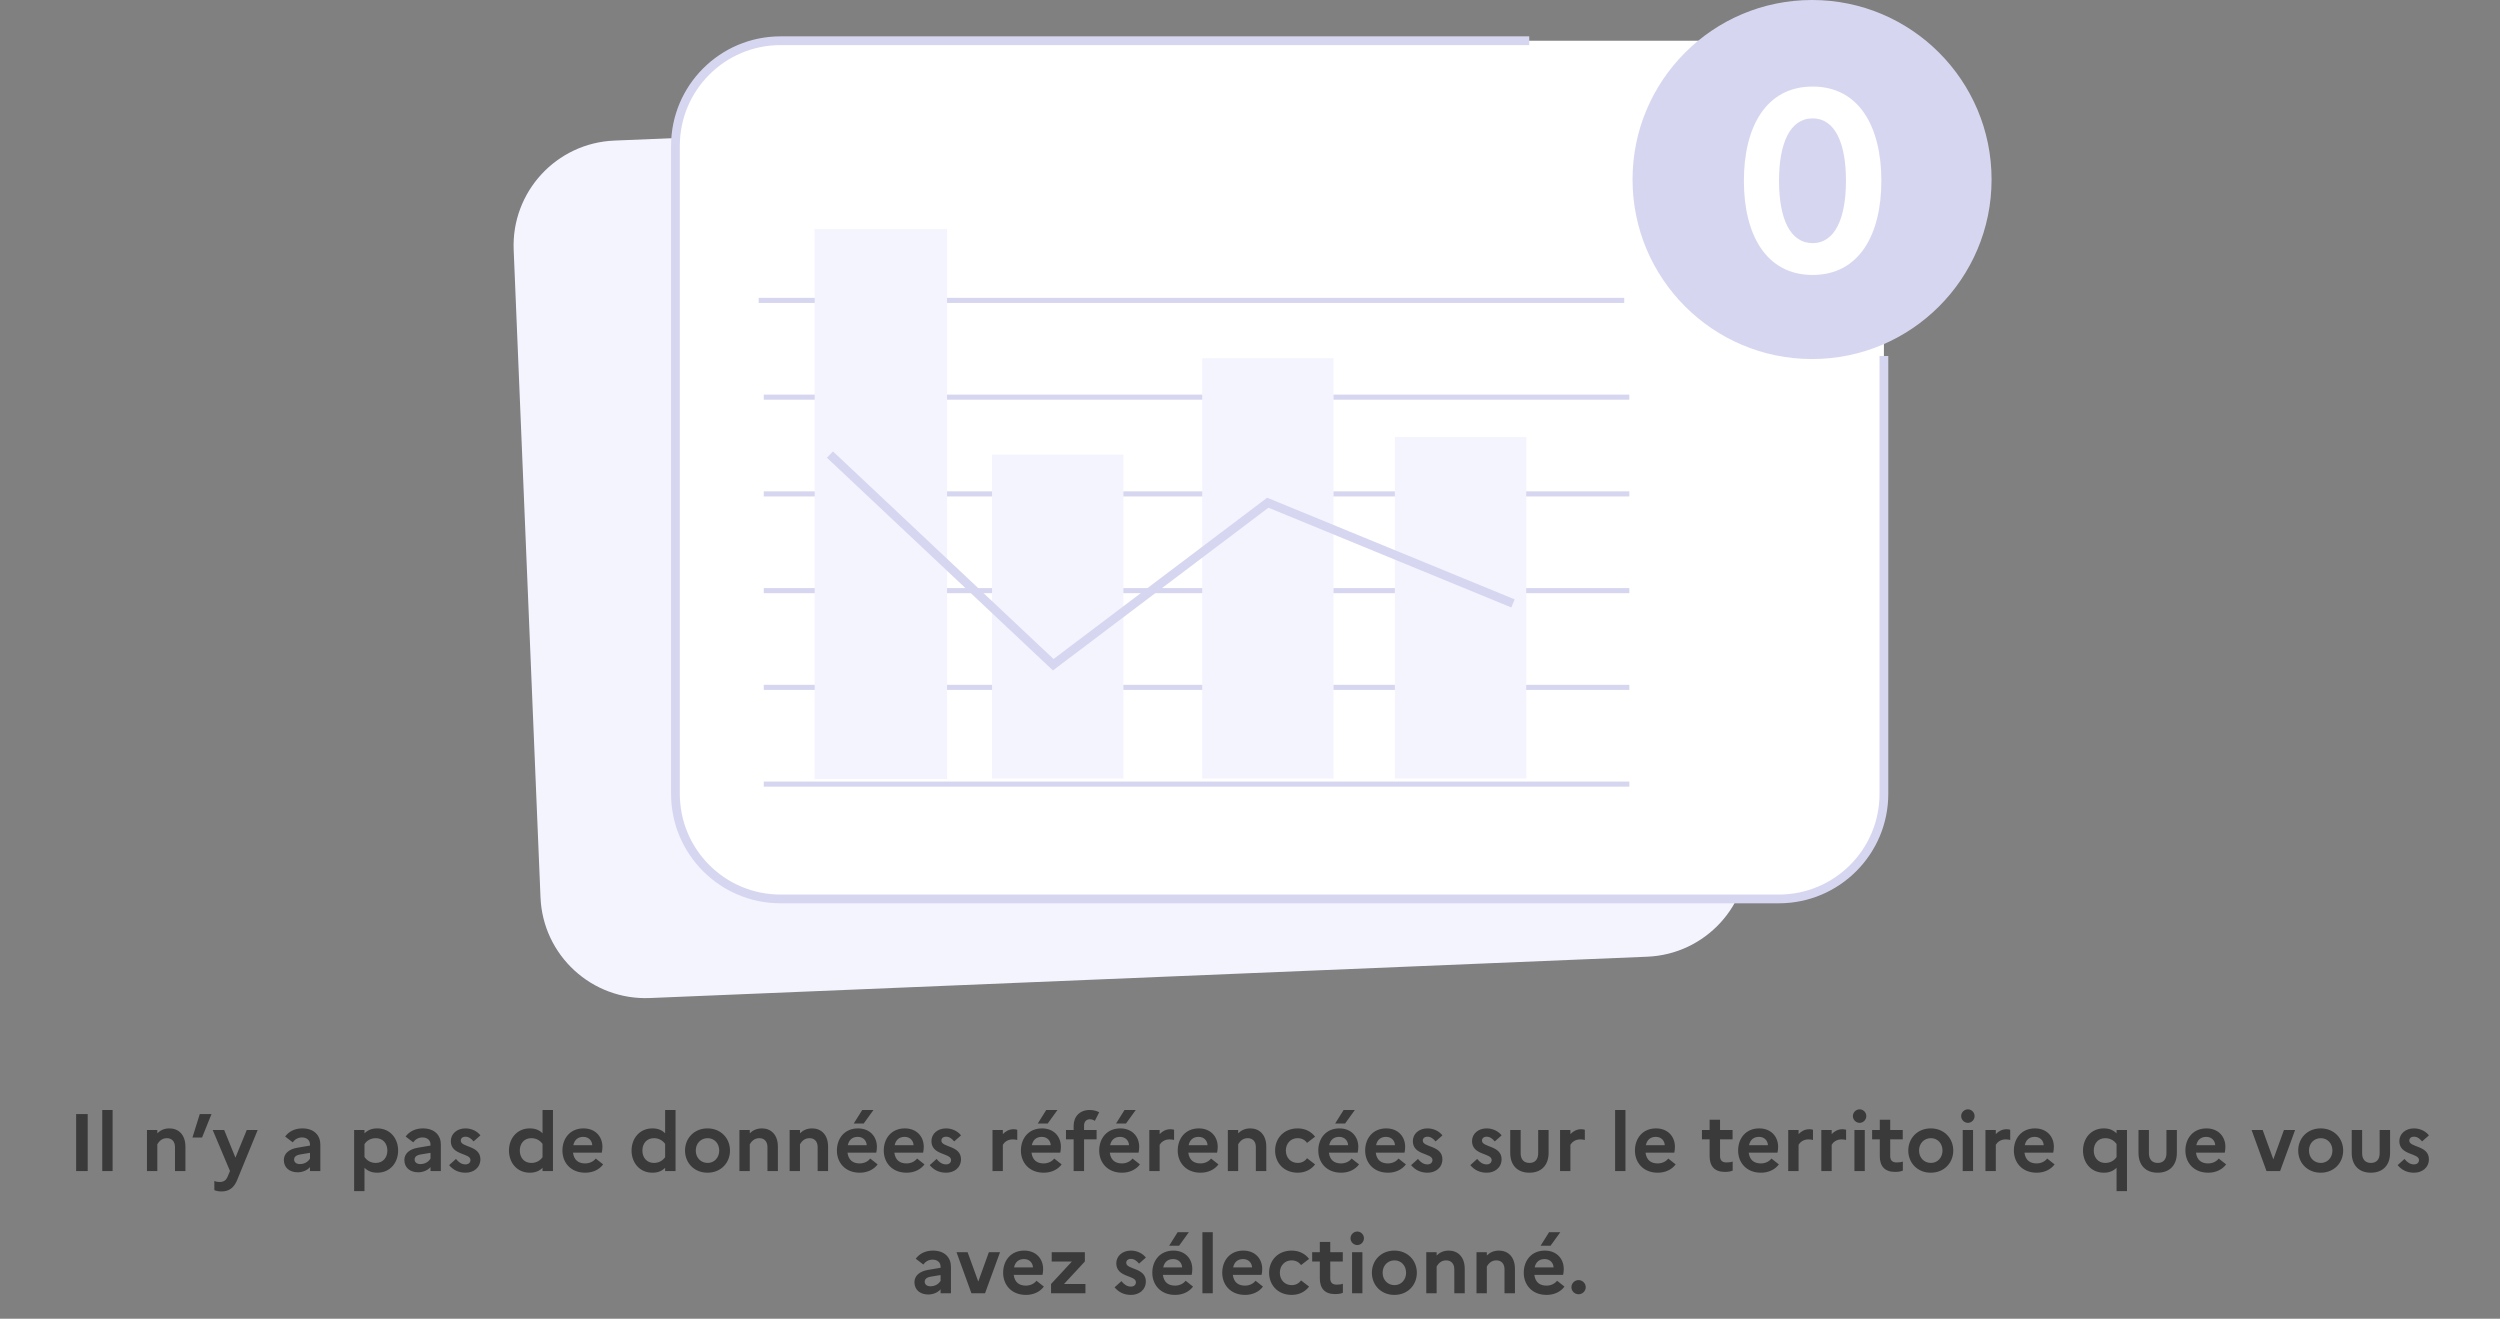 <svg width="491" height="259" viewBox="0 0 491 259" fill="none" xmlns="http://www.w3.org/2000/svg">
<rect x="0" y="0" width="491" height="259" fill="#808080" stroke="none"/>
<path d="M127.631 196.014L323.529 187.897C334.918 187.425 343.768 177.81 343.296 166.421L339.735 80.501L338.026 39.259C337.554 27.87 327.939 19.02 316.551 19.492L267.576 21.522L120.652 27.61C109.264 28.082 100.414 37.697 100.886 49.086L106.155 176.248C106.627 187.637 116.242 196.486 127.631 196.014Z" fill="#F4F4FF"/>
<path d="M153.295 176.549H349.362C360.76 176.549 370 167.308 370 155.91V69.916V28.639C370 17.24 360.76 8 349.362 8H300.345H153.295C141.896 8 132.656 17.24 132.656 28.639V155.91C132.656 167.308 141.896 176.549 153.295 176.549Z" fill="white"/>
<path d="M300.345 8H153.295C141.896 8 132.656 17.24 132.656 28.639V155.91C132.656 167.308 141.896 176.549 153.295 176.549H349.362C360.76 176.549 370 167.308 370 155.91V69.916" stroke="#D6D6F0" stroke-width="1.72"/>
<path d="M149 59H319" stroke="#D6D6F0"/>
<path d="M150 78H320" stroke="#D6D6F0"/>
<path d="M150 97H320" stroke="#D6D6F0"/>
<path d="M150 116H320" stroke="#D6D6F0"/>
<path d="M150 135H320" stroke="#D6D6F0"/>
<path d="M150 154H320" stroke="#D6D6F0"/>
<rect x="194.838" y="89.273" width="25.798" height="63.636" fill="#F4F4FF"/>
<rect x="160" y="45" width="26" height="108" fill="#F4F4FF"/>
<rect x="236.115" y="70.356" width="25.798" height="82.554" fill="#F4F4FF"/>
<rect x="273.953" y="85.836" width="25.798" height="67.076" fill="#F4F4FF"/>
<path d="M163 89.273L206.857 130.551L248.994 98.733L297.151 118.511" stroke="#D6D6F0" stroke-width="1.72"/>
<circle cx="355.887" cy="35.258" r="35.258" fill="#D6D6F0"/>
<path d="M14.953 230V218.8H17.225V230H14.953ZM20.083 230V218H22.115V230H20.083ZM28.864 230V221.936H30.896V222.576C31.456 222.032 32.208 221.616 33.28 221.616C35.024 221.616 36.416 222.816 36.416 225.2V230H34.368V225.28C34.368 224.208 33.76 223.536 32.768 223.536C31.744 223.536 31.2 224.224 30.896 224.736V230H28.864ZM39.684 223.408H37.796L39.236 218.8H41.54L39.684 223.408ZM46.543 231.84C45.983 233.168 45.071 234 43.535 234C42.911 234 42.479 233.904 42.095 233.744V231.952C42.351 232.064 42.735 232.144 43.087 232.144C43.887 232.144 44.383 231.872 44.719 231.056L45.167 229.984L41.775 221.936H44.031L46.239 227.36L48.463 221.936H50.607L46.543 231.84ZM58.465 230.24C56.849 230.24 55.745 229.312 55.745 227.824C55.745 226.608 56.689 225.696 58.417 225.408L60.881 224.992V224.784C60.881 223.936 60.241 223.392 59.313 223.392C58.529 223.392 57.921 223.76 57.489 224.352L56.001 223.216C56.721 222.224 57.905 221.616 59.377 221.616C61.713 221.616 62.913 223.008 62.913 224.784V230H60.881V229.216C60.369 229.84 59.409 230.24 58.465 230.24ZM57.761 227.728C57.761 228.272 58.193 228.624 58.881 228.624C59.809 228.624 60.481 228.192 60.881 227.552V226.416L58.961 226.736C58.113 226.88 57.761 227.232 57.761 227.728ZM69.552 233.936V221.936H71.584V222.592C72.208 221.968 72.992 221.616 74.096 221.616C76.656 221.616 78.192 223.616 78.192 225.968C78.192 228.32 76.656 230.32 74.096 230.32C72.992 230.32 72.208 229.968 71.584 229.344V233.936H69.552ZM73.808 223.536C72.864 223.536 72.096 223.952 71.584 224.704V227.232C72.128 228 72.88 228.4 73.808 228.4C75.184 228.4 76.08 227.376 76.08 225.968C76.08 224.56 75.184 223.536 73.808 223.536ZM82.136 230.24C80.52 230.24 79.416 229.312 79.416 227.824C79.416 226.608 80.36 225.696 82.088 225.408L84.552 224.992V224.784C84.552 223.936 83.912 223.392 82.984 223.392C82.2 223.392 81.592 223.76 81.16 224.352L79.672 223.216C80.392 222.224 81.576 221.616 83.048 221.616C85.384 221.616 86.584 223.008 86.584 224.784V230H84.552V229.216C84.04 229.84 83.08 230.24 82.136 230.24ZM81.432 227.728C81.432 228.272 81.864 228.624 82.552 228.624C83.48 228.624 84.152 228.192 84.552 227.552V226.416L82.632 226.736C81.784 226.88 81.432 227.232 81.432 227.728ZM88.207 228.832L89.551 227.616C90.047 228.24 90.639 228.688 91.407 228.688C92.063 228.688 92.399 228.304 92.399 227.824C92.399 226.416 88.543 226.944 88.543 224.112C88.543 222.688 89.743 221.616 91.423 221.616C92.655 221.616 93.775 222.208 94.351 222.992L93.007 224.176C92.591 223.664 92.063 223.248 91.439 223.248C90.799 223.248 90.495 223.6 90.495 224.016C90.495 225.392 94.351 224.912 94.351 227.696C94.319 229.392 92.959 230.32 91.439 230.32C89.999 230.32 88.975 229.744 88.207 228.832ZM99.96 225.968C99.96 223.616 101.512 221.616 104.056 221.616C105.144 221.616 105.928 221.952 106.552 222.576V218H108.6V230H106.552V229.36C105.928 229.984 105.144 230.32 104.056 230.32C101.512 230.32 99.96 228.32 99.96 225.968ZM102.088 225.968C102.088 227.376 102.968 228.4 104.344 228.4C105.256 228.4 106.008 228.016 106.552 227.28V224.656C106.008 223.92 105.256 223.536 104.344 223.536C102.968 223.536 102.088 224.56 102.088 225.968ZM118.46 228.688C117.708 229.696 116.46 230.32 114.94 230.32C112.076 230.32 110.46 228.32 110.46 225.968C110.46 223.584 111.964 221.616 114.604 221.616C116.844 221.616 118.316 223.136 118.316 225.248C118.316 225.696 118.252 226.112 118.188 226.384H112.54C112.732 227.888 113.66 228.496 114.924 228.496C115.804 228.496 116.572 228.112 117.004 227.536L118.46 228.688ZM114.556 223.28C113.516 223.28 112.828 223.856 112.604 224.912H116.316C116.284 224.096 115.692 223.28 114.556 223.28ZM124.038 225.968C124.038 223.616 125.59 221.616 128.134 221.616C129.222 221.616 130.006 221.952 130.63 222.576V218H132.678V230H130.63V229.36C130.006 229.984 129.222 230.32 128.134 230.32C125.59 230.32 124.038 228.32 124.038 225.968ZM126.166 225.968C126.166 227.376 127.046 228.4 128.422 228.4C129.334 228.4 130.086 228.016 130.63 227.28V224.656C130.086 223.92 129.334 223.536 128.422 223.536C127.046 223.536 126.166 224.56 126.166 225.968ZM138.954 221.616C141.578 221.616 143.37 223.552 143.37 225.968C143.37 228.384 141.578 230.32 138.954 230.32C136.33 230.32 134.538 228.384 134.538 225.968C134.538 223.552 136.33 221.616 138.954 221.616ZM138.986 228.4C140.282 228.4 141.258 227.36 141.258 225.968C141.258 224.56 140.282 223.536 138.986 223.536C137.642 223.536 136.65 224.56 136.65 225.968C136.65 227.376 137.642 228.4 138.986 228.4ZM145.224 230V221.936H147.256V222.576C147.816 222.032 148.568 221.616 149.64 221.616C151.384 221.616 152.776 222.816 152.776 225.2V230H150.728V225.28C150.728 224.208 150.12 223.536 149.128 223.536C148.104 223.536 147.56 224.224 147.256 224.736V230H145.224ZM155.083 230V221.936H157.115V222.576C157.675 222.032 158.427 221.616 159.499 221.616C161.243 221.616 162.635 222.816 162.635 225.2V230H160.587V225.28C160.587 224.208 159.979 223.536 158.987 223.536C157.963 223.536 157.419 224.224 157.115 224.736V230H155.083ZM169.631 220.656H167.679L169.343 218H171.551L169.631 220.656ZM172.367 228.688C171.615 229.696 170.367 230.32 168.847 230.32C165.983 230.32 164.367 228.32 164.367 225.968C164.367 223.584 165.871 221.616 168.511 221.616C170.751 221.616 172.223 223.136 172.223 225.248C172.223 225.696 172.159 226.112 172.095 226.384H166.447C166.639 227.888 167.567 228.496 168.831 228.496C169.711 228.496 170.479 228.112 170.911 227.536L172.367 228.688ZM168.463 223.28C167.423 223.28 166.735 223.856 166.511 224.912H170.223C170.191 224.096 169.599 223.28 168.463 223.28ZM181.57 228.688C180.818 229.696 179.57 230.32 178.05 230.32C175.186 230.32 173.57 228.32 173.57 225.968C173.57 223.584 175.074 221.616 177.714 221.616C179.954 221.616 181.426 223.136 181.426 225.248C181.426 225.696 181.362 226.112 181.298 226.384H175.65C175.842 227.888 176.77 228.496 178.034 228.496C178.914 228.496 179.682 228.112 180.114 227.536L181.57 228.688ZM177.666 223.28C176.626 223.28 175.938 223.856 175.714 224.912H179.426C179.394 224.096 178.802 223.28 177.666 223.28ZM182.598 228.832L183.942 227.616C184.438 228.24 185.03 228.688 185.798 228.688C186.454 228.688 186.79 228.304 186.79 227.824C186.79 226.416 182.934 226.944 182.934 224.112C182.934 222.688 184.134 221.616 185.814 221.616C187.046 221.616 188.166 222.208 188.742 222.992L187.398 224.176C186.982 223.664 186.454 223.248 185.83 223.248C185.19 223.248 184.886 223.6 184.886 224.016C184.886 225.392 188.742 224.912 188.742 227.696C188.71 229.392 187.35 230.32 185.83 230.32C184.39 230.32 183.366 229.744 182.598 228.832ZM194.927 230V221.936H196.959V222.736C197.487 222.192 198.175 221.776 199.087 221.776C199.359 221.776 199.599 221.824 199.791 221.888V223.888C199.535 223.824 199.263 223.776 198.895 223.776C197.903 223.776 197.263 224.32 196.959 224.832V230H194.927ZM205.771 220.656H203.819L205.483 218H207.691L205.771 220.656ZM208.507 228.688C207.755 229.696 206.507 230.32 204.987 230.32C202.123 230.32 200.507 228.32 200.507 225.968C200.507 223.584 202.011 221.616 204.651 221.616C206.891 221.616 208.363 223.136 208.363 225.248C208.363 225.696 208.299 226.112 208.235 226.384H202.587C202.779 227.888 203.707 228.496 204.971 228.496C205.851 228.496 206.619 228.112 207.051 227.536L208.507 228.688ZM204.603 223.28C203.563 223.28 202.875 223.856 202.651 224.912H206.363C206.331 224.096 205.739 223.28 204.603 223.28ZM209.357 221.936H210.861V221.088C210.861 219.376 211.997 218 214.013 218C214.749 218 215.373 218.176 215.885 218.448L215.021 220.144C214.781 219.968 214.461 219.824 214.045 219.824C213.357 219.824 212.909 220.304 212.909 221.04V221.936H215.373V223.76H212.909V230H210.861V223.76H209.357V221.936ZM221.146 220.656H219.194L220.858 218H223.066L221.146 220.656ZM223.882 228.688C223.13 229.696 221.882 230.32 220.362 230.32C217.498 230.32 215.882 228.32 215.882 225.968C215.882 223.584 217.386 221.616 220.026 221.616C222.266 221.616 223.738 223.136 223.738 225.248C223.738 225.696 223.674 226.112 223.61 226.384H217.962C218.154 227.888 219.082 228.496 220.346 228.496C221.226 228.496 221.994 228.112 222.426 227.536L223.882 228.688ZM219.978 223.28C218.938 223.28 218.25 223.856 218.026 224.912H221.738C221.706 224.096 221.114 223.28 219.978 223.28ZM225.724 230V221.936H227.756V222.736C228.284 222.192 228.972 221.776 229.884 221.776C230.156 221.776 230.396 221.824 230.588 221.888V223.888C230.332 223.824 230.06 223.776 229.692 223.776C228.7 223.776 228.06 224.32 227.756 224.832V230H225.724ZM239.304 228.688C238.552 229.696 237.304 230.32 235.784 230.32C232.92 230.32 231.304 228.32 231.304 225.968C231.304 223.584 232.808 221.616 235.448 221.616C237.688 221.616 239.16 223.136 239.16 225.248C239.16 225.696 239.096 226.112 239.032 226.384H233.384C233.576 227.888 234.504 228.496 235.768 228.496C236.648 228.496 237.416 228.112 237.848 227.536L239.304 228.688ZM235.4 223.28C234.36 223.28 233.672 223.856 233.448 224.912H237.16C237.128 224.096 236.536 223.28 235.4 223.28ZM241.146 230V221.936H243.178V222.576C243.738 222.032 244.49 221.616 245.562 221.616C247.306 221.616 248.698 222.816 248.698 225.2V230H246.65V225.28C246.65 224.208 246.042 223.536 245.05 223.536C244.026 223.536 243.482 224.224 243.178 224.736V230H241.146ZM254.877 228.4C255.677 228.4 256.317 228.032 256.701 227.472L258.285 228.688C257.533 229.68 256.349 230.32 254.877 230.32C252.093 230.32 250.429 228.32 250.429 225.968C250.429 223.616 252.093 221.616 254.877 221.616C256.349 221.616 257.533 222.256 258.285 223.248L256.701 224.464C256.317 223.904 255.677 223.536 254.845 223.536C253.517 223.536 252.541 224.56 252.541 225.968C252.541 227.392 253.517 228.4 254.877 228.4ZM264.177 220.656H262.225L263.889 218H266.097L264.177 220.656ZM266.913 228.688C266.161 229.696 264.913 230.32 263.393 230.32C260.529 230.32 258.913 228.32 258.913 225.968C258.913 223.584 260.417 221.616 263.057 221.616C265.297 221.616 266.769 223.136 266.769 225.248C266.769 225.696 266.705 226.112 266.641 226.384H260.993C261.185 227.888 262.113 228.496 263.377 228.496C264.257 228.496 265.025 228.112 265.457 227.536L266.913 228.688ZM263.009 223.28C261.969 223.28 261.281 223.856 261.057 224.912H264.769C264.737 224.096 264.145 223.28 263.009 223.28ZM276.117 228.688C275.365 229.696 274.117 230.32 272.597 230.32C269.733 230.32 268.117 228.32 268.117 225.968C268.117 223.584 269.621 221.616 272.261 221.616C274.501 221.616 275.973 223.136 275.973 225.248C275.973 225.696 275.909 226.112 275.845 226.384H270.197C270.389 227.888 271.317 228.496 272.581 228.496C273.461 228.496 274.229 228.112 274.661 227.536L276.117 228.688ZM272.213 223.28C271.173 223.28 270.485 223.856 270.261 224.912H273.973C273.941 224.096 273.349 223.28 272.213 223.28ZM277.145 228.832L278.489 227.616C278.985 228.24 279.577 228.688 280.345 228.688C281.001 228.688 281.337 228.304 281.337 227.824C281.337 226.416 277.481 226.944 277.481 224.112C277.481 222.688 278.681 221.616 280.361 221.616C281.593 221.616 282.713 222.208 283.289 222.992L281.945 224.176C281.529 223.664 281.001 223.248 280.377 223.248C279.737 223.248 279.433 223.6 279.433 224.016C279.433 225.392 283.289 224.912 283.289 227.696C283.257 229.392 281.897 230.32 280.377 230.32C278.937 230.32 277.913 229.744 277.145 228.832ZM288.77 228.832L290.114 227.616C290.61 228.24 291.202 228.688 291.97 228.688C292.626 228.688 292.962 228.304 292.962 227.824C292.962 226.416 289.106 226.944 289.106 224.112C289.106 222.688 290.306 221.616 291.986 221.616C293.218 221.616 294.338 222.208 294.914 222.992L293.57 224.176C293.154 223.664 292.626 223.248 292.002 223.248C291.362 223.248 291.058 223.6 291.058 224.016C291.058 225.392 294.914 224.912 294.914 227.696C294.882 229.392 293.522 230.32 292.002 230.32C290.562 230.32 289.538 229.744 288.77 228.832ZM302.098 226.512V221.936H304.146V226.416C304.146 228.832 302.738 230.32 300.37 230.32C298.002 230.32 296.61 228.832 296.61 226.416V221.936H298.658V226.512C298.658 227.68 299.266 228.4 300.386 228.4C301.49 228.4 302.098 227.68 302.098 226.512ZM306.396 230V221.936H308.428V222.736C308.956 222.192 309.644 221.776 310.556 221.776C310.828 221.776 311.068 221.824 311.26 221.888V223.888C311.004 223.824 310.732 223.776 310.364 223.776C309.372 223.776 308.732 224.32 308.428 224.832V230H306.396ZM317.208 230V218H319.24V230H317.208ZM329.101 228.688C328.349 229.696 327.101 230.32 325.581 230.32C322.717 230.32 321.101 228.32 321.101 225.968C321.101 223.584 322.605 221.616 325.245 221.616C327.485 221.616 328.957 223.136 328.957 225.248C328.957 225.696 328.893 226.112 328.829 226.384H323.181C323.373 227.888 324.301 228.496 325.565 228.496C326.445 228.496 327.213 228.112 327.645 227.536L329.101 228.688ZM325.197 223.28C324.157 223.28 323.469 223.856 323.245 224.912H326.957C326.925 224.096 326.333 223.28 325.197 223.28ZM335.767 227.056V223.76H334.263V221.936H335.767V219.92H337.815V221.936H340.279V223.76H337.815V227.056C337.815 227.952 338.295 228.304 339.095 228.304C339.655 228.304 340.023 228.24 340.295 228.128V229.904C339.895 230.08 339.415 230.16 338.743 230.16C336.727 230.16 335.767 229.024 335.767 227.056ZM349.367 228.688C348.615 229.696 347.367 230.32 345.847 230.32C342.983 230.32 341.367 228.32 341.367 225.968C341.367 223.584 342.871 221.616 345.511 221.616C347.751 221.616 349.223 223.136 349.223 225.248C349.223 225.696 349.159 226.112 349.095 226.384H343.447C343.639 227.888 344.567 228.496 345.831 228.496C346.711 228.496 347.479 228.112 347.911 227.536L349.367 228.688ZM345.463 223.28C344.423 223.28 343.735 223.856 343.511 224.912H347.223C347.191 224.096 346.599 223.28 345.463 223.28ZM351.208 230V221.936H353.24V222.736C353.768 222.192 354.456 221.776 355.368 221.776C355.64 221.776 355.88 221.824 356.072 221.888V223.888C355.816 223.824 355.544 223.776 355.176 223.776C354.184 223.776 353.544 224.32 353.24 224.832V230H351.208ZM357.708 230V221.936H359.74V222.736C360.268 222.192 360.956 221.776 361.868 221.776C362.14 221.776 362.38 221.824 362.572 221.888V223.888C362.316 223.824 362.044 223.776 361.676 223.776C360.684 223.776 360.044 224.32 359.74 224.832V230H357.708ZM365.232 220.528C364.512 220.528 363.904 219.92 363.904 219.2C363.904 218.48 364.512 217.872 365.232 217.872C365.952 217.872 366.544 218.48 366.544 219.2C366.544 219.92 365.952 220.528 365.232 220.528ZM364.208 230V221.936H366.24V230H364.208ZM369.189 227.056V223.76H367.685V221.936H369.189V219.92H371.237V221.936H373.701V223.76H371.237V227.056C371.237 227.952 371.717 228.304 372.517 228.304C373.077 228.304 373.445 228.24 373.717 228.128V229.904C373.317 230.08 372.837 230.16 372.165 230.16C370.149 230.16 369.189 229.024 369.189 227.056ZM379.204 221.616C381.828 221.616 383.62 223.552 383.62 225.968C383.62 228.384 381.828 230.32 379.204 230.32C376.58 230.32 374.788 228.384 374.788 225.968C374.788 223.552 376.58 221.616 379.204 221.616ZM379.236 228.4C380.532 228.4 381.508 227.36 381.508 225.968C381.508 224.56 380.532 223.536 379.236 223.536C377.892 223.536 376.9 224.56 376.9 225.968C376.9 227.376 377.892 228.4 379.236 228.4ZM386.498 220.528C385.778 220.528 385.17 219.92 385.17 219.2C385.17 218.48 385.778 217.872 386.498 217.872C387.218 217.872 387.81 218.48 387.81 219.2C387.81 219.92 387.218 220.528 386.498 220.528ZM385.474 230V221.936H387.506V230H385.474ZM389.943 230V221.936H391.975V222.736C392.503 222.192 393.191 221.776 394.103 221.776C394.375 221.776 394.615 221.824 394.807 221.888V223.888C394.551 223.824 394.279 223.776 393.911 223.776C392.919 223.776 392.279 224.32 391.975 224.832V230H389.943ZM403.523 228.688C402.771 229.696 401.523 230.32 400.003 230.32C397.139 230.32 395.523 228.32 395.523 225.968C395.523 223.584 397.027 221.616 399.667 221.616C401.907 221.616 403.379 223.136 403.379 225.248C403.379 225.696 403.315 226.112 403.251 226.384H397.603C397.795 227.888 398.723 228.496 399.987 228.496C400.867 228.496 401.635 228.112 402.067 227.536L403.523 228.688ZM399.619 223.28C398.579 223.28 397.891 223.856 397.667 224.912H401.379C401.347 224.096 400.755 223.28 399.619 223.28ZM409.101 225.968C409.101 223.616 410.637 221.616 413.197 221.616C414.285 221.616 415.069 221.968 415.693 222.592V221.936H417.741V233.936H415.693V229.344C415.069 229.968 414.285 230.32 413.197 230.32C410.637 230.32 409.101 228.32 409.101 225.968ZM411.213 225.968C411.213 227.376 412.093 228.4 413.469 228.4C414.413 228.4 415.197 227.984 415.693 227.248V224.688C415.149 223.936 414.381 223.536 413.469 223.536C412.093 223.536 411.213 224.56 411.213 225.968ZM425.489 226.512V221.936H427.537V226.416C427.537 228.832 426.129 230.32 423.761 230.32C421.393 230.32 420.001 228.832 420.001 226.416V221.936H422.049V226.512C422.049 227.68 422.657 228.4 423.777 228.4C424.881 228.4 425.489 227.68 425.489 226.512ZM437.21 228.688C436.458 229.696 435.21 230.32 433.69 230.32C430.826 230.32 429.21 228.32 429.21 225.968C429.21 223.584 430.714 221.616 433.354 221.616C435.594 221.616 437.066 223.136 437.066 225.248C437.066 225.696 437.002 226.112 436.938 226.384H431.29C431.482 227.888 432.41 228.496 433.674 228.496C434.554 228.496 435.322 228.112 435.754 227.536L437.21 228.688ZM433.306 223.28C432.266 223.28 431.578 223.856 431.354 224.912H435.066C435.034 224.096 434.442 223.28 433.306 223.28ZM442.212 221.936H444.388L446.484 227.696L448.564 221.936H450.756L447.812 230H445.14L442.212 221.936ZM455.783 221.616C458.407 221.616 460.199 223.552 460.199 225.968C460.199 228.384 458.407 230.32 455.783 230.32C453.159 230.32 451.367 228.384 451.367 225.968C451.367 223.552 453.159 221.616 455.783 221.616ZM455.815 228.4C457.111 228.4 458.087 227.36 458.087 225.968C458.087 224.56 457.111 223.536 455.815 223.536C454.471 223.536 453.479 224.56 453.479 225.968C453.479 227.376 454.471 228.4 455.815 228.4ZM467.364 226.512V221.936H469.412V226.416C469.412 228.832 468.004 230.32 465.636 230.32C463.268 230.32 461.876 228.832 461.876 226.416V221.936H463.924V226.512C463.924 227.68 464.532 228.4 465.652 228.4C466.756 228.4 467.364 227.68 467.364 226.512ZM470.895 228.832L472.239 227.616C472.735 228.24 473.327 228.688 474.095 228.688C474.751 228.688 475.087 228.304 475.087 227.824C475.087 226.416 471.231 226.944 471.231 224.112C471.231 222.688 472.431 221.616 474.111 221.616C475.343 221.616 476.463 222.208 477.039 222.992L475.695 224.176C475.279 223.664 474.751 223.248 474.127 223.248C473.487 223.248 473.183 223.6 473.183 224.016C473.183 225.392 477.039 224.912 477.039 227.696C477.007 229.392 475.647 230.32 474.127 230.32C472.687 230.32 471.663 229.744 470.895 228.832ZM182.316 254.24C180.7 254.24 179.596 253.312 179.596 251.824C179.596 250.608 180.54 249.696 182.268 249.408L184.732 248.992V248.784C184.732 247.936 184.092 247.392 183.164 247.392C182.38 247.392 181.772 247.76 181.34 248.352L179.852 247.216C180.572 246.224 181.756 245.616 183.228 245.616C185.564 245.616 186.764 247.008 186.764 248.784V254H184.732V253.216C184.22 253.84 183.26 254.24 182.316 254.24ZM181.612 251.728C181.612 252.272 182.044 252.624 182.732 252.624C183.66 252.624 184.332 252.192 184.732 251.552V250.416L182.812 250.736C181.964 250.88 181.612 251.232 181.612 251.728ZM187.861 245.936H190.037L192.133 251.696L194.213 245.936H196.405L193.461 254H190.789L187.861 245.936ZM205.015 252.688C204.263 253.696 203.015 254.32 201.495 254.32C198.631 254.32 197.015 252.32 197.015 249.968C197.015 247.584 198.519 245.616 201.159 245.616C203.399 245.616 204.871 247.136 204.871 249.248C204.871 249.696 204.807 250.112 204.743 250.384H199.095C199.287 251.888 200.215 252.496 201.479 252.496C202.359 252.496 203.127 252.112 203.559 251.536L205.015 252.688ZM201.111 247.28C200.071 247.28 199.383 247.856 199.159 248.912H202.871C202.839 248.096 202.247 247.28 201.111 247.28ZM206.427 254V252.176L210.523 247.76H206.555V245.936H213.067V247.76L208.971 252.176H213.179V254H206.427ZM218.903 252.832L220.247 251.616C220.743 252.24 221.335 252.688 222.103 252.688C222.759 252.688 223.095 252.304 223.095 251.824C223.095 250.416 219.239 250.944 219.239 248.112C219.239 246.688 220.439 245.616 222.119 245.616C223.351 245.616 224.471 246.208 225.047 246.992L223.703 248.176C223.287 247.664 222.759 247.248 222.135 247.248C221.495 247.248 221.191 247.6 221.191 248.016C221.191 249.392 225.047 248.912 225.047 251.696C225.015 253.392 223.655 254.32 222.135 254.32C220.695 254.32 219.671 253.744 218.903 252.832ZM231.576 244.656H229.624L231.288 242H233.496L231.576 244.656ZM234.312 252.688C233.56 253.696 232.312 254.32 230.792 254.32C227.928 254.32 226.312 252.32 226.312 249.968C226.312 247.584 227.816 245.616 230.456 245.616C232.696 245.616 234.168 247.136 234.168 249.248C234.168 249.696 234.104 250.112 234.04 250.384H228.392C228.584 251.888 229.512 252.496 230.776 252.496C231.656 252.496 232.424 252.112 232.856 251.536L234.312 252.688ZM230.408 247.28C229.368 247.28 228.68 247.856 228.456 248.912H232.168C232.136 248.096 231.544 247.28 230.408 247.28ZM236.154 254V242H238.186V254H236.154ZM248.046 252.688C247.294 253.696 246.046 254.32 244.526 254.32C241.662 254.32 240.046 252.32 240.046 249.968C240.046 247.584 241.55 245.616 244.19 245.616C246.43 245.616 247.902 247.136 247.902 249.248C247.902 249.696 247.838 250.112 247.774 250.384H242.126C242.318 251.888 243.246 252.496 244.51 252.496C245.39 252.496 246.158 252.112 246.59 251.536L248.046 252.688ZM244.142 247.28C243.102 247.28 242.414 247.856 242.19 248.912H245.902C245.87 248.096 245.278 247.28 244.142 247.28ZM253.697 252.4C254.497 252.4 255.137 252.032 255.521 251.472L257.105 252.688C256.353 253.68 255.169 254.32 253.697 254.32C250.913 254.32 249.249 252.32 249.249 249.968C249.249 247.616 250.913 245.616 253.697 245.616C255.169 245.616 256.353 246.256 257.105 247.248L255.521 248.464C255.137 247.904 254.497 247.536 253.665 247.536C252.337 247.536 251.361 248.56 251.361 249.968C251.361 251.392 252.337 252.4 253.697 252.4ZM259.212 251.056V247.76H257.708V245.936H259.212V243.92H261.26V245.936H263.724V247.76H261.26V251.056C261.26 251.952 261.74 252.304 262.54 252.304C263.1 252.304 263.468 252.24 263.74 252.128V253.904C263.34 254.08 262.86 254.16 262.188 254.16C260.172 254.16 259.212 253.024 259.212 251.056ZM266.568 244.528C265.848 244.528 265.24 243.92 265.24 243.2C265.24 242.48 265.848 241.872 266.568 241.872C267.288 241.872 267.88 242.48 267.88 243.2C267.88 243.92 267.288 244.528 266.568 244.528ZM265.544 254V245.936H267.576V254H265.544ZM273.853 245.616C276.477 245.616 278.269 247.552 278.269 249.968C278.269 252.384 276.477 254.32 273.853 254.32C271.229 254.32 269.437 252.384 269.437 249.968C269.437 247.552 271.229 245.616 273.853 245.616ZM273.885 252.4C275.181 252.4 276.157 251.36 276.157 249.968C276.157 248.56 275.181 247.536 273.885 247.536C272.541 247.536 271.549 248.56 271.549 249.968C271.549 251.376 272.541 252.4 273.885 252.4ZM280.122 254V245.936H282.154V246.576C282.714 246.032 283.466 245.616 284.538 245.616C286.282 245.616 287.674 246.816 287.674 249.2V254H285.626V249.28C285.626 248.208 285.018 247.536 284.026 247.536C283.002 247.536 282.458 248.224 282.154 248.736V254H280.122ZM289.982 254V245.936H292.014V246.576C292.574 246.032 293.326 245.616 294.398 245.616C296.142 245.616 297.534 246.816 297.534 249.2V254H295.486V249.28C295.486 248.208 294.878 247.536 293.886 247.536C292.862 247.536 292.318 248.224 292.014 248.736V254H289.982ZM304.529 244.656H302.577L304.241 242H306.449L304.529 244.656ZM307.265 252.688C306.513 253.696 305.265 254.32 303.745 254.32C300.881 254.32 299.265 252.32 299.265 249.968C299.265 247.584 300.769 245.616 303.409 245.616C305.649 245.616 307.121 247.136 307.121 249.248C307.121 249.696 307.057 250.112 306.993 250.384H301.345C301.537 251.888 302.465 252.496 303.729 252.496C304.609 252.496 305.377 252.112 305.809 251.536L307.265 252.688ZM303.361 247.28C302.321 247.28 301.633 247.856 301.409 248.912H305.121C305.089 248.096 304.497 247.28 303.361 247.28ZM310.035 254.192C309.251 254.192 308.627 253.568 308.627 252.8C308.627 252.048 309.251 251.408 310.035 251.408C310.787 251.408 311.443 252.048 311.443 252.8C311.443 253.568 310.787 254.192 310.035 254.192Z" fill="#3A3A3A"/>
<path d="M356 17C365.2 17 369.5 25 369.5 35.5C369.5 46 365.2 54 356 54C346.8 54 342.5 46 342.5 35.5C342.5 25 346.8 17 356 17ZM356 23.25C351.55 23.25 349.4 28.15 349.4 35.5C349.4 42.9 351.55 47.75 356 47.75C360.4 47.75 362.55 42.85 362.55 35.5C362.55 28.1 360.4 23.25 356 23.25Z" fill="white"/>
</svg>

